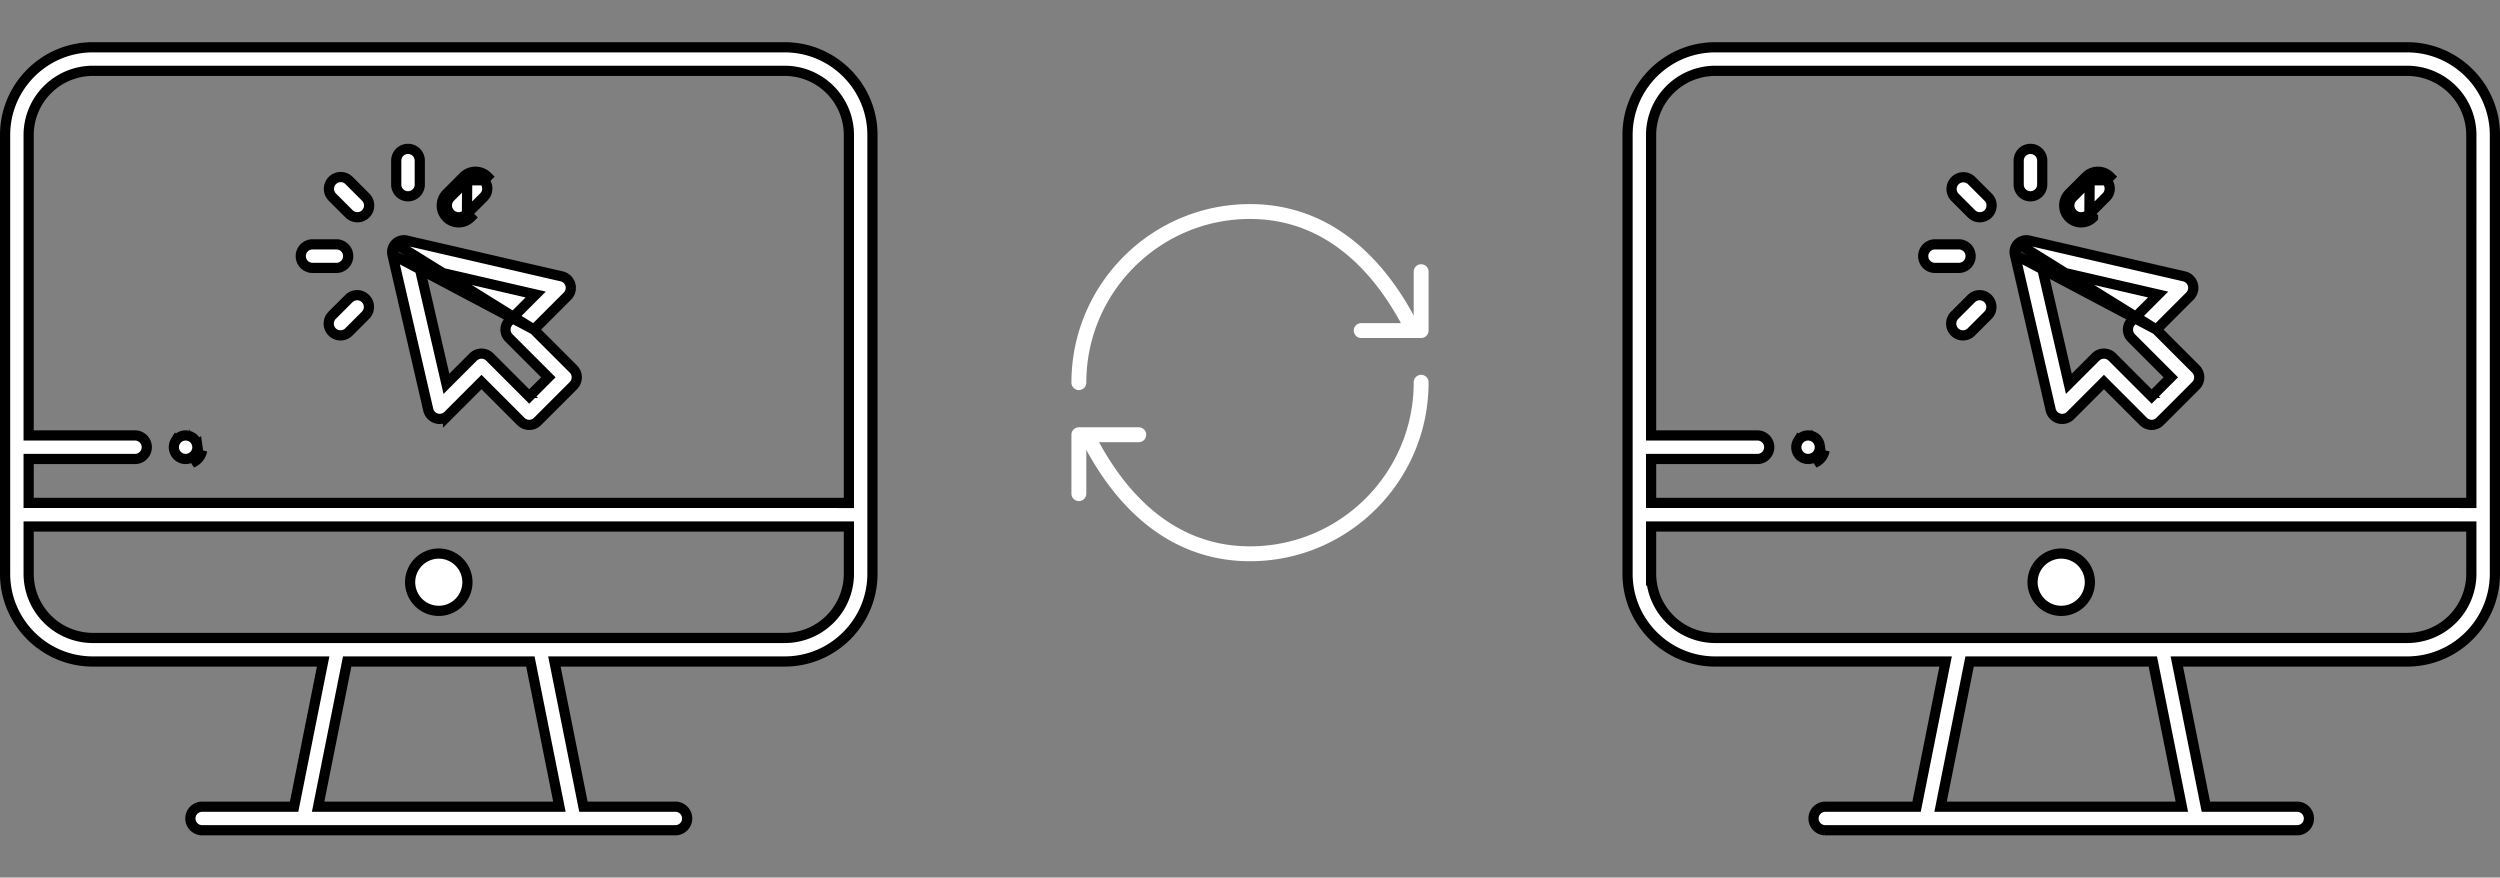 <svg width="245" height="86" fill="none" xmlns="http://www.w3.org/2000/svg"><rect width="100%" height="100%" fill="#808080" stroke="none"/><g clip-path="url(#clip0)" fill="#fff"><path d="M105.729 38.23a.73.73 0 01-.729-.73c0-9.65 7.85-17.5 17.5-17.5 6.964 0 12.71 4.155 16.616 12.017a.728.728 0 11-1.305.649c-2.542-5.113-7.26-11.208-15.311-11.208-8.845 0-16.042 7.197-16.042 16.042a.73.73 0 01-.729.73z"/><path d="M139.271 33.125h-5.833a.73.73 0 110-1.458h5.104v-5.043a.729.729 0 111.458 0v5.772a.73.73 0 01-.729.729zM122.5 55c-6.964 0-12.709-4.155-16.616-12.017a.728.728 0 111.305-.649c2.542 5.113 7.26 11.208 15.311 11.208 8.845 0 16.042-7.197 16.042-16.042a.73.73 0 111.458 0c0 9.65-7.85 17.5-17.5 17.5z"/><path d="M105.729 49.105a.73.73 0 01-.729-.729v-5.772a.73.73 0 01.729-.729h5.833a.73.73 0 110 1.458h-5.104v5.043a.728.728 0 01-.729.73z"/></g><path d="M31.55 65.425l.12-.598H9.096C4.356 64.827.5 60.97.5 56.23v-43c0-4.74 3.857-8.596 8.596-8.596h67.808c4.74 0 8.596 3.856 8.596 8.596v43c0 4.74-3.857 8.596-8.596 8.596H54.33l.12.598 2.646 13.23.08.403h8.978a1.154 1.154 0 110 2.307H19.846a1.154 1.154 0 110-2.307h8.977l.08-.402 2.647-13.231zm-.254 13.035l-.12.598h23.647l-.12-.598-2.646-13.231-.08-.402H34.023l-.08.402-2.647 13.23zm51.896-22.23v-.5h0v-4.134H2.808v4.635a6.295 6.295 0 006.288 6.288h67.808a6.295 6.295 0 006.288-6.288zm-.5-6.941h.5V13.23a6.295 6.295 0 00-6.288-6.289H9.096a6.295 6.295 0 00-6.288 6.289v29.442H13.23a1.154 1.154 0 110 2.308H2.808v4.307h79.884z" fill="#fff" stroke="#000"/><path d="M40.192 57.058A2.811 2.811 0 0143 54.25a2.811 2.811 0 012.808 2.808A2.811 2.811 0 0143 59.865a2.811 2.811 0 01-2.808-2.807zM52.325 32.3l.353-.353 2.924-2.924a1.154 1.154 0 00-.557-1.94l-15.202-3.509s0 0 0 0 0 0 0 0a1.155 1.155 0 00-1.076.309s0 0 0 0M52.325 32.3l-13.558-8.417M52.325 32.3l.353.354 3.509 3.508s0 0 0 0c.45.45.45 1.181 0 1.632 0 0 0 0 0 0l-3.509 3.508h0c-.225.226-.52.338-.816.338-.295 0-.59-.112-.815-.338l-3.509-3.508-.353-.354-.354.354-2.923 2.923a1.155 1.155 0 01-1.94-.556s0 0 0 0l-3.51-15.203M52.326 32.3L38.46 24.958m.308-1.075a1.154 1.154 0 00-.308 1.075m.308-1.075l-.308 1.075m0 0h0m0 0h0m13.05 13.543l.353.354.354-.354 1.17-1.17.353-.353-.353-.354-3.509-3.508a1.154 1.154 0 010-1.632s0 0 0 0l1.983-1.983.638-.638-.879-.203-9.717-2.242-.78-.18.18.78 2.243 9.717.203.879.638-.638 1.983-1.983h0c.225-.226.52-.338.816-.338.296 0 .59.112.816.338l3.508 3.508zM34.207 20.954h0L32.553 19.3s0 0 0 0a1.154 1.154 0 011.632-1.631l1.654 1.653s0 0 0 0c.45.451.45 1.182 0 1.632h0c-.225.226-.52.338-.816.338-.296 0-.59-.112-.816-.338zm-3.577 2.992h2.338a1.154 1.154 0 110 2.308h-2.339a1.154 1.154 0 110-2.308zm3.555 8.585h0c-.225.226-.52.338-.816.338a1.154 1.154 0 01-.816-1.97l1.654-1.653s0 0 0 0a1.154 1.154 0 011.632 1.631h0l-1.654 1.654zm11.577-11.577h0l1.654-1.654h0c.45-.45.45-1.18 0-1.631 0 0 0 0 0 0m-1.654 3.285l.354.354a1.648 1.648 0 01-1.17.484 1.654 1.654 0 01-1.17-2.823l1.654-1.654a1.654 1.654 0 012.34 0l-.354.354m-1.654 3.285c-.225.226-.52.338-.816.338a1.154 1.154 0 01-.816-1.97l1.654-1.653m-.022 3.285l.022-3.285m1.632 0a1.154 1.154 0 00-1.632 0s0 0 0 0m1.632 0h-1.632m-6.953-1.925a1.154 1.154 0 112.308 0v2.34a1.154 1.154 0 11-2.308 0v-2.34zM19.719 44.459a1.644 1.644 0 01-.895.894l.895-.894zm0 0c.041-.1.074-.204.094-.31l-.094.31zm-.397-.863h0l.001.008a1.132 1.132 0 010 .446h0l-.001.007a1.048 1.048 0 01-.065.21h0v.002c-.03.07-.065.136-.107.199h0l-.002.003a1.086 1.086 0 01-.311.312h0l-.005.003a1.123 1.123 0 01-.197.105h0-.003a1.122 1.122 0 01-.663.067 1.18 1.18 0 01-.216-.066h0l-.003-.001a1.14 1.14 0 01-.198-.106h0l-.003-.002a1.085 1.085 0 01-.312-.312h0l-.003-.004a1.115 1.115 0 01-.105-.198h0l-.002-.002a1.048 1.048 0 01-.064-.21h0l-.001-.007a1.132 1.132 0 010-.446h0l.001-.008a1.105 1.105 0 01.171-.41h0l.002-.003a1.085 1.085 0 01.312-.312h0l.005-.003a1.06 1.06 0 01.197-.105h0l.003-.001c.073-.03.143-.052.209-.065h.007c.148-.03.299-.03.447 0h.007c.066.013.136.034.209.065h.002c.07.03.136.065.2.107h0l.002.002a1.085 1.085 0 01.312.311h0l.003.005a1.173 1.173 0 01.17.41zM190.55 65.425l.12-.598h-22.574c-4.739 0-8.596-3.857-8.596-8.596v-43c0-4.74 3.857-8.596 8.596-8.596h67.808c4.739 0 8.596 3.856 8.596 8.596v43c0 4.74-3.857 8.596-8.596 8.596H213.33l.12.598 2.646 13.23.081.403h8.977a1.154 1.154 0 010 2.307h-46.308a1.154 1.154 0 010-2.307h8.977l.081-.402 2.646-13.231zm-.254 13.035l-.119.598h23.646l-.119-.598-2.646-13.231-.081-.402h-17.954l-.081.402-2.646 13.23zm51.896-22.23v-.5h0v-4.134h-80.384v4.635a6.295 6.295 0 006.288 6.288h67.808a6.295 6.295 0 006.288-6.288zm-.5-6.941h.5V13.23a6.295 6.295 0 00-6.288-6.289h-67.808a6.295 6.295 0 00-6.288 6.289v29.442h10.423a1.154 1.154 0 010 2.308h-10.423v4.307h79.884z" fill="#fff" stroke="#000"/><path d="M199.192 57.058A2.812 2.812 0 01202 54.25a2.812 2.812 0 012.808 2.808A2.812 2.812 0 01202 59.865a2.812 2.812 0 01-2.808-2.807zM211.325 32.3l.353-.353 2.924-2.924a1.152 1.152 0 00-.557-1.94l-15.202-3.509s0 0 0 0 0 0 0 0a1.157 1.157 0 00-1.076.309s0 0 0 0m13.558 8.417l-13.558-8.417m13.558 8.417l.353.354 3.509 3.508s0 0 0 0c.45.45.45 1.181 0 1.632 0 0 0 0 0 0l-3.509 3.508h0a1.146 1.146 0 01-.815.338c-.296 0-.591-.112-.816-.338l-3.509-3.508-.353-.354-.354.354-2.923 2.923a1.154 1.154 0 01-1.941-.556s0 0 0 0l-3.508-15.203m13.866 7.342l-13.866-7.342m.308-1.075a1.153 1.153 0 00-.308 1.075m.308-1.075l-.308 1.075m0 0h0m0 0h0m13.05 13.543l.354.354.353-.354 1.169-1.17.354-.353-.354-.354-3.508-3.508a1.155 1.155 0 010-1.632s0 0 0 0l1.983-1.983.638-.638-.879-.203-9.717-2.242-.779-.18.18.78 2.242 9.717.203.879.638-.638 1.983-1.983h0c.225-.226.52-.338.816-.338.296 0 .59.112.816.338l3.508 3.508zm-17.302-17.547h0l-1.654-1.654s0 0 0 0a1.155 1.155 0 011.632-1.631l1.654 1.653s0 0 0 0c.45.451.45 1.182 0 1.632h0c-.225.226-.52.338-.816.338a1.15 1.15 0 01-.816-.338zm-3.578 2.992h2.339a1.154 1.154 0 010 2.308h-2.339a1.154 1.154 0 010-2.308zm3.556 8.585h0c-.225.226-.52.338-.816.338a1.155 1.155 0 01-.816-1.97l1.654-1.653s0 0 0 0a1.154 1.154 0 011.632 1.631h0l-1.654 1.654zm11.577-11.577h0l1.654-1.654h0c.45-.45.451-1.18 0-1.631 0 0 0 0 0 0m-1.654 3.285l.354.354a1.649 1.649 0 01-1.17.484 1.654 1.654 0 01-1.169-2.823l1.654-1.654a1.653 1.653 0 012.338 0l-.353.354m-1.654 3.285a1.15 1.15 0 01-1.632 0 1.155 1.155 0 010-1.632l1.654-1.653m-.022 3.285l.022-3.285m1.632 0a1.154 1.154 0 00-1.632 0s0 0 0 0m1.632 0h-1.632m-6.953-1.925a1.154 1.154 0 012.308 0v2.34a1.154 1.154 0 01-2.308 0v-2.34zm-19.112 28.715a1.65 1.65 0 01-.895.894l.895-.894zm0 0c.041-.1.074-.204.094-.31l-.094.31zm-.397-.863h0l.001.008a1.147 1.147 0 010 .446h0l-.001.007a1.059 1.059 0 01-.065.21h0l-.001.002a1.1 1.1 0 01-.106.199h0l-.002.003a1.064 1.064 0 01-.311.312h0l-.005.003a1.126 1.126 0 01-.197.105h0-.003a1.118 1.118 0 01-.663.067 1.18 1.18 0 01-.216-.066h0l-.003-.001a1.12 1.12 0 01-.198-.106h0l-.003-.002a1.078 1.078 0 01-.312-.312h0l-.003-.004a1.095 1.095 0 01-.105-.198h0l-.002-.002a1.052 1.052 0 01-.064-.21h0l-.001-.007a1.075 1.075 0 010-.446h0l.001-.008a1.097 1.097 0 01.171-.41h0l.002-.003a1.1 1.1 0 01.312-.312h0l.004-.003c.062-.041.128-.077.198-.105h0l.003-.001c.073-.03.143-.052.209-.065h.007c.148-.03.299-.03.447 0h.007c.066.013.136.034.209.065h.002c.07.03.136.065.199.107h0l.003.002a1.078 1.078 0 01.312.311h0l.003.005a1.196 1.196 0 01.171.41z" fill="#fff" stroke="#000"/><defs><clipPath id="clip0"><path fill="#fff" transform="translate(105 20)" d="M0 0h35v35H0z"/></clipPath></defs></svg>